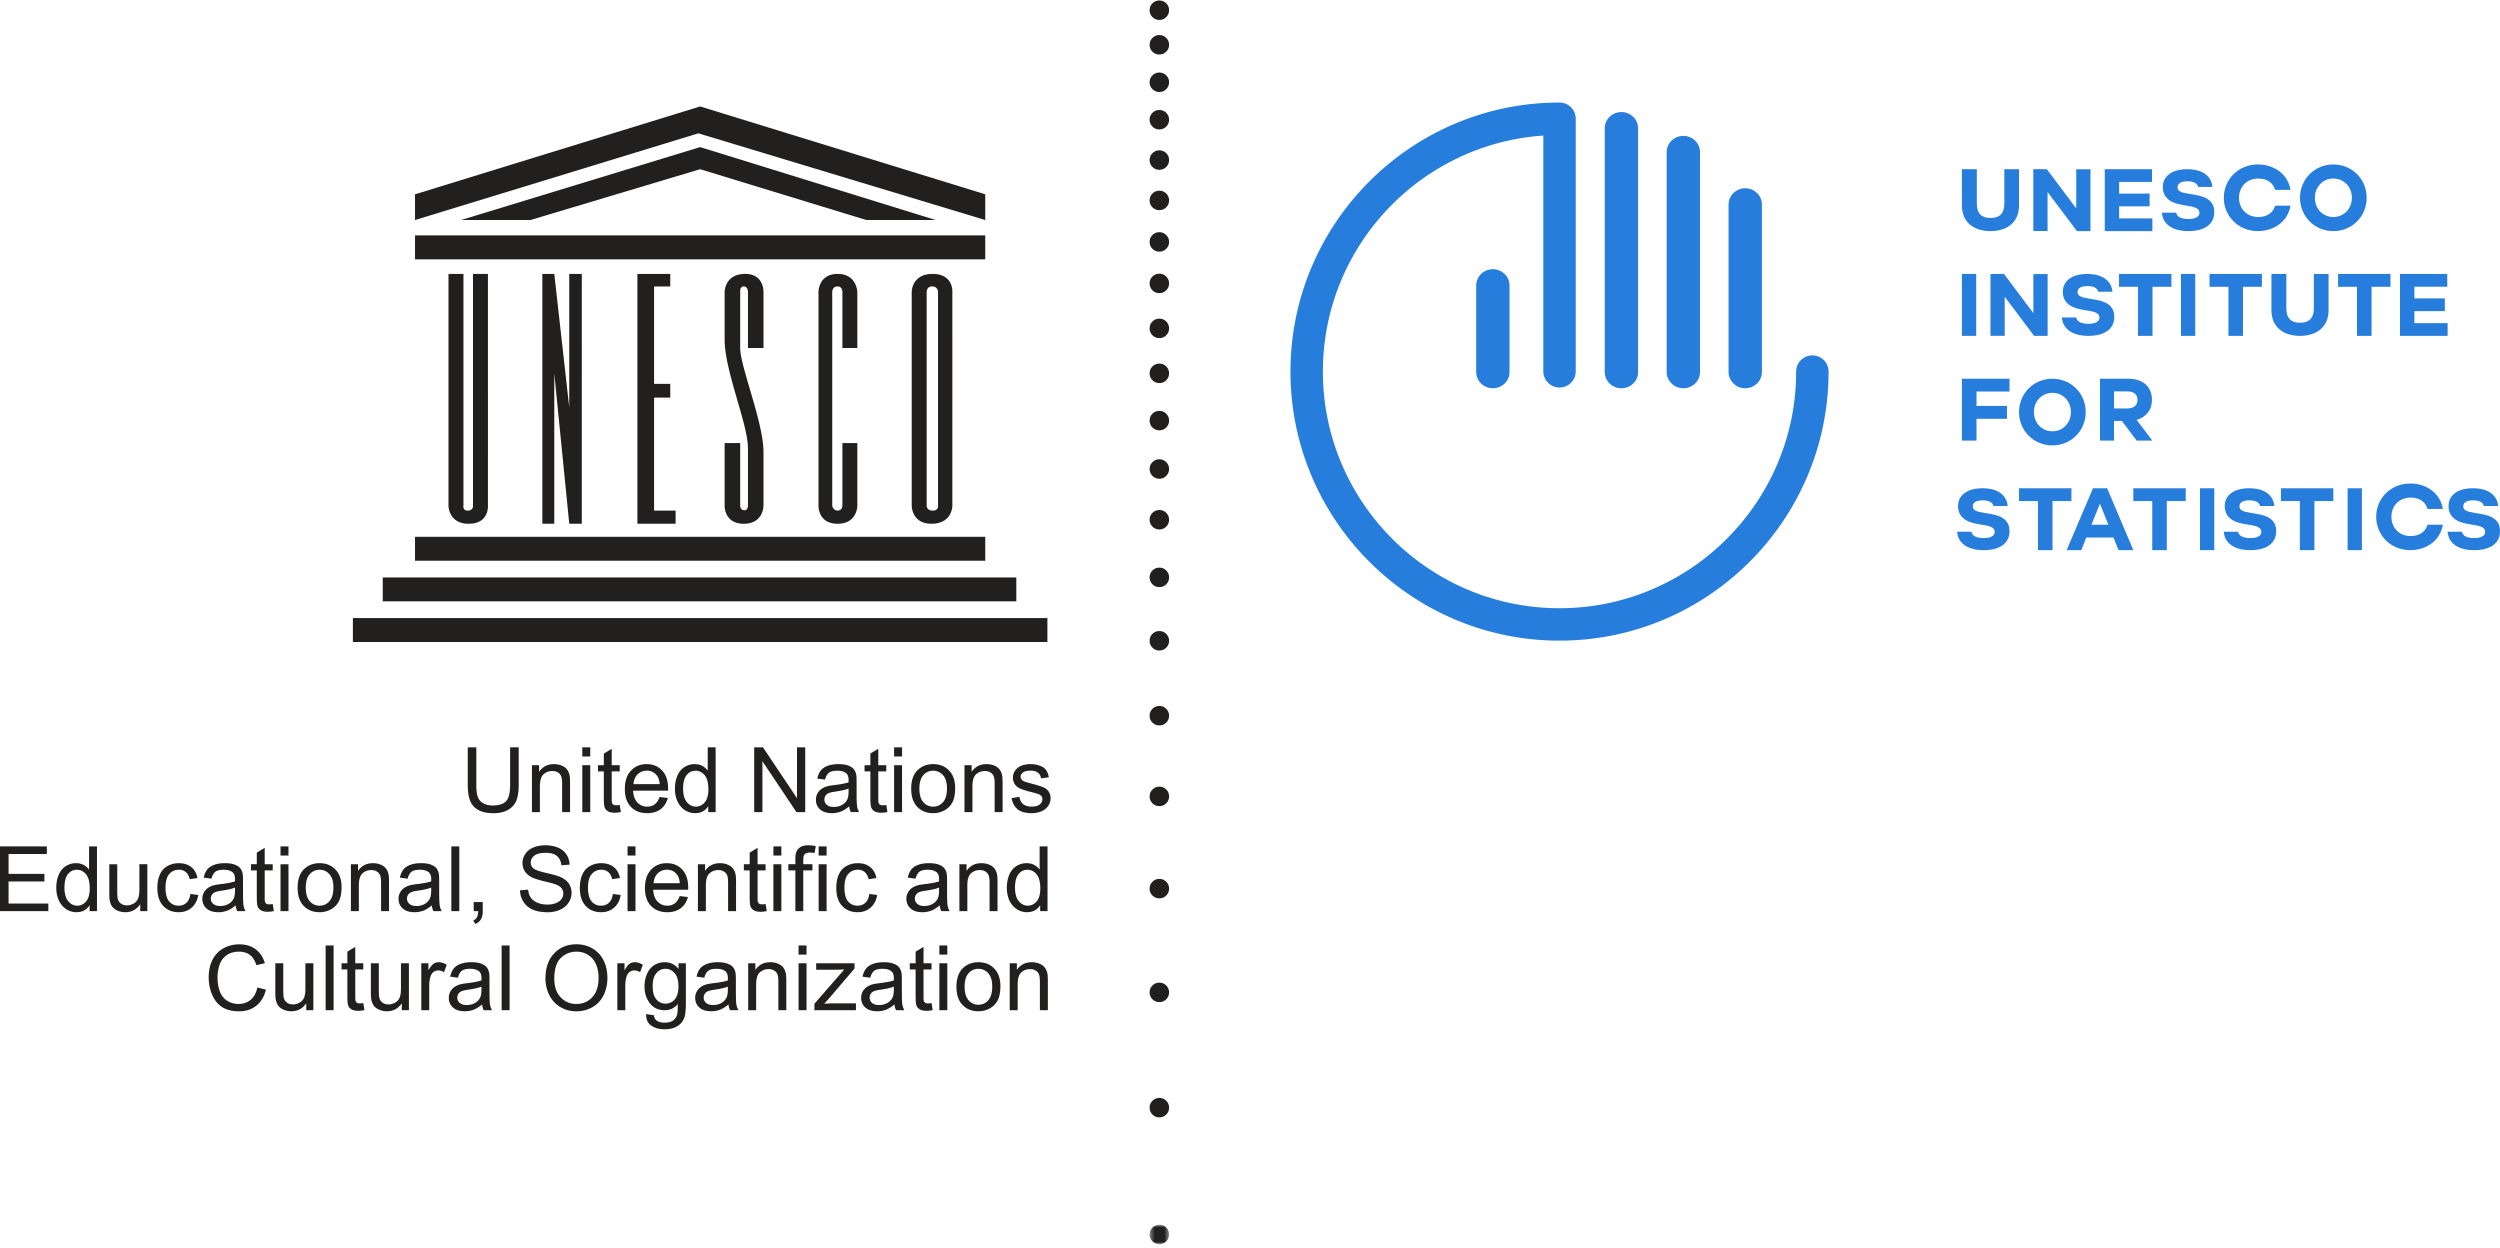 <svg width="525" height="262" xmlns="http://www.w3.org/2000/svg" xmlns:xlink="http://www.w3.org/1999/xlink"><defs><path id="a" d="M.423.921h4.081V5H.423z"/></defs><g fill="none" fill-rule="evenodd"><path d="M244.908.7c.395.395.596.878.596 1.444 0 .567-.201 1.048-.596 1.445a1.97 1.97 0 0 1-1.444.596c-.565 0-1.046-.2-1.446-.596a1.974 1.974 0 0 1-.595-1.445c0-.566.2-1.05.595-1.444.4-.397.881-.596 1.446-.596.566 0 1.047.199 1.444.596M244.908 7.962c.395.395.596.878.596 1.444 0 .567-.201 1.048-.596 1.443a1.966 1.966 0 0 1-1.444.596 1.977 1.977 0 0 1-1.446-.596 1.966 1.966 0 0 1-.595-1.443c0-.566.2-1.049.595-1.444.4-.397.881-.596 1.446-.596.566 0 1.047.2 1.444.596M244.908 15.829c.395.397.596.88.596 1.446 0 .567-.201 1.046-.596 1.444a1.965 1.965 0 0 1-1.444.595 1.976 1.976 0 0 1-1.446-.595 1.973 1.973 0 0 1-.595-1.444c0-.566.2-1.05.595-1.446.4-.395.881-.594 1.446-.594.566 0 1.047.199 1.444.594M244.908 23.697c.395.397.596.878.596 1.444 0 .567-.201 1.049-.596 1.446a1.965 1.965 0 0 1-1.444.595 1.976 1.976 0 0 1-1.446-.595 1.976 1.976 0 0 1-.595-1.446c0-.566.2-1.047.595-1.444.4-.395.881-.595 1.446-.595.566 0 1.047.2 1.444.595M244.908 32.17c.395.396.596.879.596 1.444 0 .568-.201 1.047-.596 1.446a1.972 1.972 0 0 1-1.444.594 1.983 1.983 0 0 1-1.446-.594 1.978 1.978 0 0 1-.595-1.446c0-.565.2-1.048.595-1.443.4-.397.881-.596 1.446-.596.566 0 1.047.199 1.444.596M244.908 40.643c.395.397.596.878.596 1.444 0 .567-.201 1.049-.596 1.446a1.965 1.965 0 0 1-1.444.595 1.976 1.976 0 0 1-1.446-.595 1.976 1.976 0 0 1-.595-1.446c0-.566.2-1.047.595-1.444.4-.395.881-.593 1.446-.593.566 0 1.047.198 1.444.593M244.908 49.36c.395.394.596.875.596 1.44 0 .568-.201 1.05-.596 1.444a1.96 1.96 0 0 1-1.444.598 1.971 1.971 0 0 1-1.446-.598 1.967 1.967 0 0 1-.595-1.444c0-.565.2-1.046.595-1.44.4-.398.881-.597 1.446-.597.566 0 1.047.2 1.444.596M244.908 58.074c.395.395.596.878.596 1.443 0 .566-.201 1.047-.596 1.446a1.972 1.972 0 0 1-1.444.594 1.983 1.983 0 0 1-1.446-.594 1.98 1.98 0 0 1-.595-1.446c0-.565.2-1.048.595-1.443.4-.397.881-.596 1.446-.596.566 0 1.047.199 1.444.596M244.908 67.514c.395.395.596.878.596 1.443 0 .568-.201 1.05-.596 1.446a1.974 1.974 0 0 1-1.444.596 1.985 1.985 0 0 1-1.446-.596 1.974 1.974 0 0 1-.595-1.446c0-.565.2-1.048.595-1.443.4-.395.881-.596 1.446-.596.566 0 1.047.201 1.444.596M244.908 76.954c.395.397.596.878.596 1.444 0 .567-.201 1.05-.596 1.446a1.965 1.965 0 0 1-1.444.595 1.976 1.976 0 0 1-1.446-.595 1.976 1.976 0 0 1-.595-1.446c0-.566.2-1.047.595-1.444.4-.395.881-.593 1.446-.593.566 0 1.047.198 1.444.593M244.908 86.882c.395.397.596.878.596 1.444 0 .567-.201 1.049-.596 1.446a1.973 1.973 0 0 1-1.444.595c-.565 0-1.046-.2-1.446-.595a1.976 1.976 0 0 1-.595-1.446c0-.566.2-1.047.595-1.444.4-.395.881-.595 1.446-.595.566 0 1.047.2 1.444.595M244.908 97.048c.395.395.596.878.596 1.443 0 .568-.201 1.047-.596 1.446a1.974 1.974 0 0 1-1.444.596 1.985 1.985 0 0 1-1.446-.596 1.978 1.978 0 0 1-.595-1.446c0-.565.2-1.048.595-1.443.4-.397.881-.596 1.446-.596.566 0 1.047.2 1.444.596M244.908 107.7c.395.395.596.878.596 1.444 0 .567-.201 1.046-.596 1.445a1.962 1.962 0 0 1-1.444.596 1.973 1.973 0 0 1-1.446-.596 1.977 1.977 0 0 1-.595-1.445c0-.566.2-1.05.595-1.444.4-.395.881-.596 1.446-.596.566 0 1.047.2 1.444.596M244.908 119.805c.395.395.596.876.596 1.442 0 .567-.201 1.049-.596 1.448a1.971 1.971 0 0 1-1.444.593 1.982 1.982 0 0 1-1.446-.593 1.984 1.984 0 0 1-.595-1.448c0-.566.2-1.047.595-1.442.4-.397.881-.595 1.446-.595.566 0 1.047.198 1.444.595M244.908 133.117c.395.397.596.88.596 1.444 0 .57-.201 1.05-.596 1.446a1.965 1.965 0 0 1-1.444.595 1.976 1.976 0 0 1-1.446-.595 1.973 1.973 0 0 1-.595-1.446c0-.564.2-1.047.595-1.444.4-.395.881-.593 1.446-.593.566 0 1.047.198 1.444.593M244.908 148.854c.395.395.596.878.596 1.443 0 .568-.201 1.047-.596 1.446a1.972 1.972 0 0 1-1.444.594 1.983 1.983 0 0 1-1.446-.594 1.978 1.978 0 0 1-.595-1.446c0-.565.2-1.048.595-1.443.4-.397.881-.596 1.446-.596.566 0 1.047.199 1.444.596M244.908 165.8c.395.395.596.878.596 1.443 0 .566-.201 1.047-.596 1.446a1.972 1.972 0 0 1-1.444.594 1.983 1.983 0 0 1-1.446-.594 1.98 1.98 0 0 1-.595-1.446c0-.565.2-1.048.595-1.443.4-.397.881-.596 1.446-.596.566 0 1.047.199 1.444.596M244.908 185.166c.395.395.596.878.596 1.444 0 .567-.201 1.048-.596 1.446a1.971 1.971 0 0 1-1.444.593 1.982 1.982 0 0 1-1.446-.593 1.978 1.978 0 0 1-.595-1.446c0-.566.2-1.05.595-1.444.4-.397.881-.596 1.446-.596.566 0 1.047.199 1.444.596M244.908 206.954c.395.397.596.878.596 1.444a1.97 1.97 0 0 1-.596 1.444 1.96 1.96 0 0 1-1.444.597 1.97 1.97 0 0 1-1.446-.597 1.968 1.968 0 0 1-.595-1.444c0-.566.2-1.047.595-1.444.4-.395.881-.593 1.446-.593.566 0 1.047.198 1.444.593M244.908 231.162c.395.397.596.878.596 1.444a1.97 1.97 0 0 1-.596 1.444 1.96 1.96 0 0 1-1.444.597 1.97 1.97 0 0 1-1.446-.597 1.968 1.968 0 0 1-.595-1.444c0-.566.2-1.047.595-1.444.4-.395.881-.593 1.446-.593.566 0 1.047.198 1.444.593" fill="#221F1F"/><g transform="translate(241 256.274)"><mask id="b" fill="#fff"><use xlink:href="#a"/></mask><path d="M3.908 1.515c.395.397.596.878.596 1.444 0 .567-.201 1.048-.596 1.445A1.966 1.966 0 0 1 2.464 5a1.977 1.977 0 0 1-1.446-.596A1.974 1.974 0 0 1 .423 2.96c0-.566.2-1.047.595-1.444.4-.395.881-.594 1.446-.594.566 0 1.047.2 1.444.594" fill="#221F1F" mask="url(#b)"/></g><path fill="#221F1F" d="M87.155 117.748H206.9v-5.02H87.155zM80.378 126.282h133.046v-5.021H80.378zM74.105 134.816h145.849V129.8H74.105zM87.155 54.453H206.9v-5.02H87.155zM111.383 46.204l35.643-10.67 34.897 10.67h14.556l-49.453-15.312L96.82 46.204z"/><path fill="#221F1F" d="M87.156 46.204l59.495-18.206 60.25 18.206v-5.402l-59.876-18.449-59.87 18.45zM94.183 106.218s0 3.771 4.271 3.771c4.266 0 4.013-3.77 4.013-3.77V57.52H99.33v48.823s0 .883-1.13.883-.874-1.136-.874-1.136v-48.57h-3.143v48.697zM113.893 109.989h2.507v-31.55l3.142 31.55h2.635V57.522h-2.635v28.04l-3.142-28.04h-2.507zM133.854 109.989h8.024v-2.768h-4.519V83.5h3.396v-2.884h-3.396V60.154h3.396v-2.632h-6.9zM180.039 73.086V61.281s-.127-3.759-4.141-3.759c-4.015 0-4.015 3.759-4.015 3.759v44.937s-.132 3.771 4.015 3.771c4.14 0 4.14-3.771 4.14-3.771V93.041h-3.136v13.177s0 1.003-1.004 1.003c-.944 0-1.13-1.003-1.13-1.003V61.281s0-1.128 1.13-1.128c1.004 0 1.004 1.128 1.004 1.128v11.805h3.137zM196.985 106.218s.125 1.01-1.134 1.01c-1.25 0-1.25-1.01-1.25-1.01V61.285s0-1.132 1.129-1.132c1.255 0 1.255 1.132 1.255 1.132v44.933zm3.01-44.933s.254-3.764-4.144-3.764c-4.39 0-4.39 3.764-4.39 3.764v44.933s0 3.771 4.143 3.771c4.392 0 4.392-3.77 4.392-3.77V61.284zM157.07 106.218s0 1.01-.818.935c-.813-.058-.813-.935-.813-.935V93.041h-3.266v13.177s-.124 3.771 4.015 3.771c4.145 0 4.145-3.77 4.145-3.77V94.87c-.014-6.162-4.894-17.896-4.894-21.784v-11.8s-.128-1.133.75-1.133c.88 0 .88 1.132.88 1.132v11.801h3.264v-11.8s.126-3.893-4.017-3.765c-4.143.12-4.143 3.764-4.143 3.764v10.041c0 6.59 4.896 17.7 4.896 22.78v12.112zM107.125 156.941h1.8v7.858c0 1.367-.154 2.453-.464 3.256-.31.804-.867 1.458-1.675 1.962-.807.505-1.866.757-3.177.757-1.274 0-2.316-.22-3.127-.659a3.76 3.76 0 0 1-1.734-1.906c-.347-.832-.519-1.969-.519-3.41v-7.858h1.798v7.85c0 1.18.111 2.05.33 2.61.22.56.597.992 1.132 1.294.534.304 1.19.455 1.962.455 1.323 0 2.267-.3 2.83-.9.563-.6.844-1.753.844-3.46v-7.849zM111.707 170.542v-9.853h1.504v1.401c.723-1.082 1.768-1.623 3.135-1.623.593 0 1.14.106 1.637.32.498.213.871.493 1.12.839.246.347.42.758.518 1.234.062.31.093.851.093 1.624v6.058h-1.67v-5.993c0-.68-.066-1.189-.194-1.527a1.619 1.619 0 0 0-.692-.806c-.33-.201-.719-.302-1.164-.302-.712 0-1.326.226-1.842.677-.516.452-.775 1.308-.775 2.57v5.381h-1.67zM122.283 170.542h1.67v-9.853h-1.67v9.853zm0-11.681h1.67v-1.92h-1.67v1.92zM130.14 169.048l.242 1.475a6.19 6.19 0 0 1-1.262.15c-.606 0-1.076-.098-1.41-.289a1.608 1.608 0 0 1-.705-.756c-.135-.312-.204-.97-.204-1.972v-5.668h-1.224v-1.299h1.224v-2.44l1.66-1.002v3.442h1.68v1.3h-1.68v5.76c0 .477.03.783.089.92a.692.692 0 0 0 .287.323c.133.081.324.121.572.121.185 0 .429-.022.732-.065M133.035 164.67h5.502c-.074-.83-.284-1.45-.63-1.865-.533-.644-1.223-.966-2.069-.966-.768 0-1.412.257-1.935.77-.523.514-.81 1.201-.868 2.06m5.483 2.7l1.726.214c-.272 1.007-.776 1.79-1.512 2.346-.736.558-1.676.835-2.82.835-1.44 0-2.584-.444-3.429-1.33-.844-.888-1.266-2.132-1.266-3.734 0-1.657.427-2.944 1.281-3.86.853-.916 1.96-1.374 3.32-1.374 1.32 0 2.395.45 3.23 1.346.835.897 1.252 2.158 1.252 3.785 0 .1-.003.248-.009.445h-7.348c.062 1.083.367 1.911.918 2.487.551.576 1.237.863 2.06.863.612 0 1.135-.16 1.567-.482.434-.322.776-.835 1.03-1.54M143.453 165.625c0 1.262.267 2.205.8 2.83.53.625 1.158.937 1.882.937.73 0 1.35-.299 1.86-.896s.765-1.507.765-2.732c0-1.348-.26-2.338-.78-2.969-.519-.63-1.159-.946-1.92-.946-.742 0-1.362.303-1.86.909-.498.607-.747 1.562-.747 2.867zm5.28 4.917v-1.243c-.626.977-1.544 1.466-2.757 1.466a3.867 3.867 0 0 1-2.166-.65c-.658-.432-1.169-1.037-1.53-1.813-.362-.777-.543-1.669-.543-2.677 0-.983.164-1.875.491-2.677.33-.801.821-1.414 1.476-1.841a3.94 3.94 0 0 1 2.198-.64c.594 0 1.123.125 1.587.376.464.25.841.576 1.132.978v-4.88h1.66v13.601h-1.549zM158.381 170.542v-13.601h1.846l7.144 10.679v-10.679h1.725v13.601h-1.846l-7.143-10.688v10.688zM178.197 165.597c-.606.248-1.516.458-2.728.631-.685.1-1.171.21-1.457.334a1.47 1.47 0 0 0-.659.542 1.434 1.434 0 0 0-.23.794c0 .445.168.816.506 1.113.337.297.83.445 1.478.445.644 0 1.215-.14 1.718-.422.5-.28.868-.666 1.103-1.155.18-.377.27-.933.27-1.67v-.612zm.14 3.73c-.618.525-1.214.896-1.786 1.113a5.173 5.173 0 0 1-1.841.324c-1.084 0-1.916-.264-2.496-.792-.582-.53-.873-1.205-.873-2.028 0-.482.11-.923.33-1.322.219-.399.506-.719.863-.96a4.063 4.063 0 0 1 1.2-.547c.328-.087.822-.17 1.484-.25 1.35-.162 2.342-.353 2.98-.576.005-.229.008-.374.008-.436 0-.68-.156-1.16-.474-1.438-.425-.377-1.06-.566-1.9-.566-.785 0-1.365.138-1.74.413-.375.275-.652.762-.83 1.461l-1.632-.223c.148-.698.392-1.263.732-1.693.34-.43.832-.76 1.475-.993.643-.23 1.388-.347 2.236-.347.84 0 1.523.1 2.05.297.526.198.913.446 1.16.747.247.3.42.678.519 1.136.055.284.083.798.083 1.54v2.226c0 1.553.037 2.535.108 2.946.07.411.212.806.422 1.183h-1.744a3.535 3.535 0 0 1-.334-1.216zM186.12 169.048l.24 1.475a6.19 6.19 0 0 1-1.262.15c-.606 0-1.076-.098-1.41-.289a1.608 1.608 0 0 1-.705-.756c-.135-.312-.204-.97-.204-1.972v-5.668h-1.224v-1.299h1.224v-2.44l1.66-1.002v3.442h1.68v1.3h-1.68v5.76c0 .477.03.783.09.92a.692.692 0 0 0 .286.323c.133.081.324.121.572.121.185 0 .43-.022.732-.065M187.762 170.542h1.67v-9.853h-1.67v9.853zm0-11.681h1.67v-1.92h-1.67v1.92zM193.069 165.616c0 1.262.274 2.207.825 2.834a2.647 2.647 0 0 0 2.078.942c.829 0 1.519-.316 2.07-.946.549-.631.825-1.593.825-2.886 0-1.218-.277-2.141-.83-2.77-.554-.627-1.242-.941-2.065-.941-.835 0-1.527.313-2.078.937-.551.625-.825 1.568-.825 2.83m-1.717 0c0-1.824.507-3.176 1.522-4.054.847-.73 1.88-1.095 3.098-1.095 1.355 0 2.462.444 3.322 1.33.859.889 1.289 2.115 1.289 3.68 0 1.268-.19 2.265-.571 2.992a4.032 4.032 0 0 1-1.66 1.693 4.836 4.836 0 0 1-2.38.603c-1.38 0-2.494-.442-3.344-1.327-.851-.884-1.276-2.158-1.276-3.822M202.54 170.542v-9.853h1.503v1.401c.723-1.082 1.768-1.623 3.135-1.623.593 0 1.14.106 1.637.32.498.213.871.493 1.12.839.246.347.42.758.518 1.234.062.31.093.851.093 1.624v6.058h-1.67v-5.993c0-.68-.066-1.189-.194-1.527a1.619 1.619 0 0 0-.692-.806c-.33-.201-.719-.302-1.164-.302-.712 0-1.326.226-1.842.677-.516.452-.775 1.308-.775 2.57v5.381h-1.67zM212.438 167.601l1.652-.26c.092.662.35 1.17.775 1.522.423.352 1.015.53 1.776.53.767 0 1.336-.158 1.707-.47.37-.312.557-.678.557-1.099 0-.377-.164-.674-.492-.89-.23-.149-.797-.338-1.707-.567-1.225-.309-2.074-.577-2.546-.803-.474-.225-.832-.538-1.076-.936-.246-.4-.367-.84-.367-1.322 0-.439.1-.846.3-1.22.202-.375.476-.685.822-.933.26-.19.614-.354 1.063-.487a5.046 5.046 0 0 1 1.442-.199c.774 0 1.452.111 2.036.334.585.222 1.017.524 1.294.904.28.381.47.89.576 1.526l-1.632.223c-.075-.507-.29-.903-.646-1.187-.355-.285-.858-.427-1.507-.427-.767 0-1.314.127-1.642.38-.328.254-.492.551-.492.891 0 .217.068.411.205.584.135.18.348.328.639.446.167.062.659.204 1.476.426 1.18.316 2.005.574 2.472.775.466.201.834.493 1.099.877.266.383.4.86.4 1.428 0 .557-.163 1.081-.488 1.573-.325.492-.794.872-1.405 1.141-.613.27-1.306.404-2.078.404-1.281 0-2.257-.266-2.928-.798-.671-.532-1.1-1.32-1.285-2.366M0 191.342V177.74h9.834v1.605H1.8v4.166h7.523v1.596H1.8v4.629h8.35v1.605zM13.535 186.425c0 1.262.267 2.205.8 2.83.53.625 1.158.937 1.882.937.73 0 1.35-.3 1.86-.896.51-.597.765-1.507.765-2.732 0-1.348-.26-2.338-.78-2.97-.519-.63-1.159-.945-1.92-.945-.742 0-1.362.303-1.86.909-.498.607-.747 1.562-.747 2.867zm5.28 4.917v-1.243c-.626.977-1.544 1.466-2.757 1.466a3.867 3.867 0 0 1-2.166-.65c-.658-.432-1.169-1.037-1.53-1.813-.362-.777-.543-1.67-.543-2.677 0-.983.164-1.875.491-2.677.33-.801.821-1.414 1.476-1.841a3.94 3.94 0 0 1 2.198-.64c.594 0 1.123.125 1.587.376.464.25.841.576 1.132.978v-4.88h1.66v13.6h-1.549zM29.446 191.342v-1.447c-.767 1.113-1.81 1.67-3.126 1.67a3.995 3.995 0 0 1-1.628-.334c-.505-.223-.88-.503-1.123-.84-.244-.337-.416-.75-.515-1.238-.068-.328-.102-.848-.102-1.56v-6.104h1.67v5.465c0 .872.034 1.46.102 1.763.106.439.328.783.668 1.034.34.25.76.376 1.262.376.5 0 .97-.13 1.41-.386.44-.256.75-.606.933-1.047.18-.443.273-1.084.273-1.926v-5.28h1.67v9.854h-1.494zM39.985 187.733l1.643.213c-.18 1.132-.64 2.018-1.378 2.659-.74.639-1.648.96-2.724.96-1.348 0-2.432-.441-3.251-1.323-.82-.881-1.23-2.144-1.23-3.789 0-1.064.176-1.995.53-2.793.35-.798.889-1.396 1.609-1.795a4.772 4.772 0 0 1 2.352-.598c1.07 0 1.945.27 2.625.811.68.542 1.117 1.31 1.308 2.306l-1.623.25c-.155-.661-.428-1.159-.821-1.493-.394-.334-.868-.501-1.425-.501-.841 0-1.524.301-2.05.904-.525.604-.788 1.558-.788 2.862 0 1.324.253 2.286.76 2.886.508.6 1.17.899 1.986.899.656 0 1.203-.2 1.642-.603.439-.401.718-1.02.835-1.855M49.346 186.397c-.606.248-1.516.458-2.73.631-.684.099-1.17.21-1.455.334a1.47 1.47 0 0 0-.66.542 1.434 1.434 0 0 0-.23.794c0 .445.168.816.506 1.113.337.297.83.445 1.479.445.644 0 1.215-.14 1.717-.422.5-.281.868-.666 1.103-1.155.18-.377.27-.933.27-1.67v-.612zm.139 3.729c-.618.526-1.214.897-1.786 1.114a5.173 5.173 0 0 1-1.841.324c-1.083 0-1.915-.264-2.496-.792-.581-.53-.872-1.205-.872-2.028 0-.482.109-.923.329-1.322.219-.399.506-.719.863-.96a4.063 4.063 0 0 1 1.2-.547c.329-.087.823-.17 1.485-.251 1.349-.161 2.34-.352 2.979-.575.006-.229.009-.374.009-.436 0-.68-.157-1.16-.474-1.438-.426-.377-1.06-.566-1.901-.566-.785 0-1.365.138-1.74.413-.374.275-.651.762-.83 1.461l-1.632-.223c.148-.698.392-1.263.732-1.693.34-.43.832-.76 1.475-.993.643-.231 1.388-.347 2.236-.347.84 0 1.524.099 2.05.297.526.198.913.446 1.16.747.247.299.42.678.519 1.136.056.284.083.798.083 1.54v2.226c0 1.553.037 2.535.108 2.946.07.411.212.806.422 1.183h-1.744a3.535 3.535 0 0 1-.334-1.216zM57.268 189.848l.24 1.475a6.19 6.19 0 0 1-1.261.15c-.606 0-1.076-.098-1.41-.289a1.608 1.608 0 0 1-.705-.756c-.135-.312-.204-.97-.204-1.972v-5.668h-1.224v-1.299h1.224v-2.44l1.66-1.002v3.442h1.68v1.3h-1.68v5.76c0 .477.03.783.089.92a.692.692 0 0 0 .287.323c.133.081.324.121.572.121.185 0 .429-.022.732-.065M58.91 191.342h1.67v-9.853h-1.67v9.853zm0-11.681h1.67v-1.92h-1.67v1.92zM64.217 186.416c0 1.262.274 2.207.825 2.834a2.647 2.647 0 0 0 2.078.942c.829 0 1.519-.316 2.07-.946.549-.631.825-1.593.825-2.886 0-1.218-.277-2.141-.83-2.77-.554-.627-1.242-.941-2.065-.941-.835 0-1.527.313-2.078.937-.551.625-.825 1.568-.825 2.83m-1.717 0c0-1.824.507-3.176 1.522-4.054.847-.73 1.88-1.095 3.098-1.095 1.355 0 2.462.444 3.322 1.33.859.889 1.289 2.115 1.289 3.68 0 1.268-.19 2.265-.571 2.992a4.032 4.032 0 0 1-1.66 1.693 4.836 4.836 0 0 1-2.38.603c-1.379 0-2.494-.442-3.344-1.327-.851-.884-1.276-2.158-1.276-3.822M73.688 191.342v-9.853h1.504v1.4c.723-1.081 1.768-1.622 3.135-1.622.593 0 1.139.106 1.637.32.498.213.87.493 1.119.839.247.347.42.758.519 1.234.062.31.093.85.093 1.624v6.058h-1.67v-5.993c0-.68-.066-1.19-.194-1.527a1.619 1.619 0 0 0-.692-.806c-.331-.201-.72-.302-1.164-.302-.712 0-1.326.226-1.842.677-.516.452-.775 1.308-.775 2.57v5.38h-1.67zM90.545 186.397c-.606.248-1.516.458-2.729.631-.685.099-1.17.21-1.456.334a1.47 1.47 0 0 0-.659.542 1.434 1.434 0 0 0-.23.794c0 .445.167.816.505 1.113.337.297.83.445 1.48.445.643 0 1.214-.14 1.716-.422.5-.281.868-.666 1.103-1.155.18-.377.27-.933.27-1.67v-.612zm.14 3.729c-.619.526-1.215.897-1.787 1.114a5.173 5.173 0 0 1-1.84.324c-1.084 0-1.916-.264-2.497-.792-.58-.53-.872-1.205-.872-2.028 0-.482.11-.923.33-1.322.218-.399.505-.719.862-.96a4.063 4.063 0 0 1 1.201-.547c.328-.087.822-.17 1.484-.251 1.35-.161 2.341-.352 2.98-.575.005-.229.008-.374.008-.436 0-.68-.157-1.16-.474-1.438-.426-.377-1.06-.566-1.9-.566-.786 0-1.366.138-1.74.413-.375.275-.652.762-.83 1.461l-1.633-.223c.148-.698.392-1.263.732-1.693.34-.43.832-.76 1.475-.993.643-.231 1.388-.347 2.236-.347.841 0 1.524.099 2.051.297.525.198.912.446 1.16.747.246.299.42.678.518 1.136.056.284.083.798.083 1.54v2.226c0 1.553.037 2.535.108 2.946.07.411.212.806.422 1.183h-1.744a3.535 3.535 0 0 1-.334-1.216zM94.783 191.342h1.67v-13.601h-1.67zM99.478 191.342v-1.902h1.9v1.902c0 .699-.122 1.263-.37 1.693-.247.43-.64.762-1.177.997l-.464-.714c.352-.155.612-.382.779-.682.167-.3.26-.732.278-1.294h-.946zM109.201 186.972l1.697-.148c.081.68.268 1.238.562 1.674.294.436.75.79 1.368 1.057.62.27 1.314.404 2.088.404.686 0 1.293-.102 1.818-.306.526-.204.917-.484 1.174-.84.256-.355.385-.743.385-1.164 0-.427-.124-.799-.37-1.118-.248-.318-.657-.585-1.226-.802-.365-.142-1.172-.363-2.422-.664-1.249-.3-2.124-.582-2.625-.848-.649-.34-1.134-.763-1.452-1.267a3.106 3.106 0 0 1-.477-1.693c0-.686.195-1.328.584-1.925.39-.597.96-1.049 1.707-1.359.75-.309 1.581-.464 2.496-.464 1.007 0 1.897.163 2.667.487.77.325 1.362.803 1.776 1.434a4.1 4.1 0 0 1 .668 2.143l-1.725.13c-.093-.86-.407-1.509-.942-1.949-.535-.439-1.325-.658-2.37-.658-1.089 0-1.882.2-2.38.598-.498.4-.747.88-.747 1.443 0 .488.177.89.53 1.206.346.315 1.25.638 2.713.97 1.462.33 2.466.62 3.011.867.791.365 1.376.827 1.753 1.386.377.56.565 1.205.565 1.935 0 .723-.207 1.405-.62 2.046-.415.64-1.01 1.137-1.787 1.493-.776.356-1.649.534-2.62.534-1.232 0-2.263-.18-3.095-.539-.832-.358-1.484-.898-1.957-1.618-.474-.72-.723-1.536-.747-2.445M128.702 187.733l1.643.213c-.18 1.132-.64 2.018-1.378 2.659-.74.639-1.648.96-2.724.96-1.348 0-2.432-.441-3.25-1.323-.82-.881-1.23-2.144-1.23-3.789 0-1.064.175-1.995.53-2.793.35-.798.888-1.396 1.608-1.795a4.772 4.772 0 0 1 2.352-.598c1.07 0 1.945.27 2.625.811.68.542 1.117 1.31 1.308 2.306l-1.623.25c-.155-.661-.428-1.159-.82-1.493-.395-.334-.869-.501-1.426-.501-.84 0-1.524.301-2.05.904-.525.604-.788 1.558-.788 2.862 0 1.324.253 2.286.76 2.886.508.6 1.17.899 1.986.899.656 0 1.203-.2 1.642-.603.44-.401.718-1.02.835-1.855M131.782 191.342h1.67v-9.853h-1.67v9.853zm0-11.681h1.67v-1.92h-1.67v1.92zM137.256 185.47h5.502c-.074-.83-.284-1.45-.63-1.866-.533-.643-1.223-.965-2.069-.965-.768 0-1.412.257-1.935.77-.523.514-.81 1.201-.868 2.06m5.483 2.7l1.726.213c-.272 1.008-.776 1.791-1.512 2.347-.736.557-1.676.835-2.82.835-1.44 0-2.584-.444-3.429-1.33-.844-.889-1.266-2.133-1.266-3.735 0-1.657.427-2.944 1.281-3.86.853-.915 1.96-1.373 3.32-1.373 1.32 0 2.395.45 3.23 1.346.835.897 1.252 2.158 1.252 3.785 0 .1-.003.247-.009.445h-7.348c.062 1.083.367 1.911.918 2.486.551.576 1.237.863 2.06.863.612 0 1.135-.16 1.567-.482.434-.322.776-.835 1.03-1.54M146.56 191.342v-9.853h1.505v1.4c.723-1.081 1.768-1.622 3.135-1.622.593 0 1.139.106 1.637.32.498.213.87.493 1.119.839.247.347.42.758.519 1.234.062.31.093.85.093 1.624v6.058h-1.67v-5.993c0-.68-.066-1.19-.194-1.527a1.619 1.619 0 0 0-.692-.806c-.331-.201-.72-.302-1.164-.302-.712 0-1.326.226-1.842.677-.516.452-.775 1.308-.775 2.57v5.38h-1.67zM160.774 189.848l.24 1.475a6.19 6.19 0 0 1-1.261.15c-.606 0-1.076-.098-1.41-.289a1.608 1.608 0 0 1-.705-.756c-.135-.312-.204-.97-.204-1.972v-5.668h-1.224v-1.299h1.224v-2.44l1.66-1.002v3.442h1.68v1.3h-1.68v5.76c0 .477.03.783.089.92a.692.692 0 0 0 .287.323c.133.081.324.121.572.121.185 0 .429-.022.732-.065M162.416 191.342h1.67v-9.853h-1.67v9.853zm0-11.681h1.67v-1.92h-1.67v1.92zM167.027 191.342v-8.554h-1.476v-1.3h1.476v-1.047c0-.662.059-1.153.177-1.475a2.13 2.13 0 0 1 .848-1.053c.405-.27.973-.404 1.703-.404.469 0 .989.056 1.558.167l-.25 1.457a5.605 5.605 0 0 0-.984-.093c-.507 0-.865.109-1.076.325-.21.217-.315.622-.315 1.215v.909h1.92v1.299h-1.92v8.554h-1.661zM171.916 191.342h1.67v-9.853h-1.67v9.853zm0-11.681h1.67v-1.92h-1.67v1.92zM182.557 187.733l1.643.213c-.18 1.132-.64 2.018-1.378 2.659-.74.639-1.648.96-2.724.96-1.348 0-2.432-.441-3.251-1.323-.82-.881-1.23-2.144-1.23-3.789 0-1.064.176-1.995.53-2.793.35-.798.889-1.396 1.609-1.795a4.772 4.772 0 0 1 2.352-.598c1.07 0 1.945.27 2.625.811.68.542 1.117 1.31 1.308 2.306l-1.623.25c-.155-.661-.428-1.159-.821-1.493-.394-.334-.868-.501-1.425-.501-.841 0-1.524.301-2.05.904-.525.604-.788 1.558-.788 2.862 0 1.324.253 2.286.76 2.886.508.6 1.17.899 1.986.899.656 0 1.203-.2 1.642-.603.439-.401.718-1.02.835-1.855M197.197 186.397c-.606.248-1.516.458-2.728.631-.685.099-1.171.21-1.457.334a1.47 1.47 0 0 0-.659.542 1.434 1.434 0 0 0-.23.794c0 .445.168.816.506 1.113.337.297.83.445 1.478.445.644 0 1.215-.14 1.718-.422.5-.281.868-.666 1.103-1.155.18-.377.27-.933.27-1.67v-.612zm.14 3.729c-.618.526-1.214.897-1.786 1.114a5.173 5.173 0 0 1-1.841.324c-1.084 0-1.916-.264-2.496-.792-.582-.53-.873-1.205-.873-2.028 0-.482.11-.923.33-1.322.219-.399.506-.719.863-.96a4.063 4.063 0 0 1 1.2-.547c.328-.087.822-.17 1.484-.251 1.35-.161 2.342-.352 2.98-.575.005-.229.008-.374.008-.436 0-.68-.156-1.16-.474-1.438-.425-.377-1.06-.566-1.9-.566-.785 0-1.365.138-1.74.413-.375.275-.652.762-.83 1.461l-1.632-.223c.148-.698.392-1.263.732-1.693.34-.43.832-.76 1.475-.993.643-.231 1.388-.347 2.236-.347.84 0 1.523.099 2.05.297.526.198.913.446 1.16.747.247.299.42.678.519 1.136.055.284.083.798.083 1.54v2.226c0 1.553.037 2.535.108 2.946.07.411.212.806.422 1.183h-1.744a3.535 3.535 0 0 1-.334-1.216zM201.473 191.342v-9.853h1.504v1.4c.723-1.081 1.768-1.622 3.135-1.622.593 0 1.139.106 1.637.32.498.213.87.493 1.119.839.247.347.42.758.519 1.234.062.31.093.85.093 1.624v6.058h-1.67v-5.993c0-.68-.066-1.19-.194-1.527a1.619 1.619 0 0 0-.692-.806c-.331-.201-.72-.302-1.164-.302-.712 0-1.326.226-1.842.677-.516.452-.775 1.308-.775 2.57v5.38h-1.67zM213.153 186.425c0 1.262.267 2.205.799 2.83.53.625 1.159.937 1.883.937.729 0 1.349-.3 1.86-.896.51-.597.765-1.507.765-2.732 0-1.348-.26-2.338-.78-2.97-.52-.63-1.16-.945-1.92-.945-.742 0-1.362.303-1.86.909-.498.607-.747 1.562-.747 2.867zm5.279 4.917v-1.243c-.625.977-1.543 1.466-2.756 1.466a3.867 3.867 0 0 1-2.166-.65c-.658-.432-1.17-1.037-1.53-1.813-.362-.777-.543-1.67-.543-2.677 0-.983.164-1.875.49-2.677.33-.801.822-1.414 1.477-1.841a3.94 3.94 0 0 1 2.198-.64c.594 0 1.123.125 1.587.376.464.25.84.576 1.132.978v-4.88h1.66v13.6h-1.55zM54.05 207.374l1.8.455c-.377 1.478-1.057 2.605-2.036 3.38-.981.777-2.179 1.165-3.596 1.165-1.465 0-2.657-.298-3.576-.895-.918-.597-1.617-1.461-2.097-2.593a9.258 9.258 0 0 1-.719-3.646c0-1.416.271-2.652.812-3.706.541-1.055 1.311-1.855 2.31-2.403.998-.547 2.098-.821 3.298-.821 1.361 0 2.505.347 3.433 1.039.928.693 1.574 1.667 1.939 2.922l-1.772.418c-.316-.99-.774-1.71-1.373-2.162-.6-.451-1.355-.677-2.264-.677-1.045 0-1.919.25-2.621.752a3.963 3.963 0 0 0-1.479 2.017 8.115 8.115 0 0 0-.427 2.612c0 1.157.168 2.166.506 3.029.337.863.861 1.508 1.572 1.934.711.427 1.481.64 2.31.64 1.008 0 1.862-.29 2.56-.872.699-.581 1.173-1.443 1.42-2.588M64.31 212.142v-1.447c-.766 1.113-1.808 1.67-3.125 1.67a3.995 3.995 0 0 1-1.628-.334c-.505-.223-.88-.503-1.123-.84-.244-.337-.416-.75-.515-1.238-.068-.328-.102-.848-.102-1.559v-6.105h1.67v5.465c0 .872.034 1.46.102 1.763.106.44.328.783.668 1.034.34.25.76.376 1.262.376.5 0 .97-.129 1.41-.386.44-.256.75-.606.933-1.047.18-.443.273-1.084.273-1.926v-5.279h1.67v9.853H64.31zM68.383 212.143h1.67v-13.601h-1.67zM76.287 210.649l.241 1.475a6.19 6.19 0 0 1-1.262.149c-.606 0-1.076-.097-1.41-.288a1.608 1.608 0 0 1-.705-.757c-.135-.311-.204-.97-.204-1.972v-5.667h-1.224v-1.3h1.224v-2.44l1.66-1.001v3.441h1.68v1.3h-1.68v5.76c0 .478.03.784.09.92a.692.692 0 0 0 .286.323c.133.081.324.121.572.121.185 0 .43-.022.732-.064M84.377 212.142v-1.447c-.767 1.113-1.809 1.67-3.126 1.67a3.995 3.995 0 0 1-1.628-.334c-.505-.223-.879-.503-1.123-.84-.244-.337-.416-.75-.515-1.238-.068-.328-.102-.848-.102-1.559v-6.105h1.67v5.465c0 .872.034 1.46.102 1.763.106.44.328.783.668 1.034.34.25.761.376 1.262.376s.971-.129 1.41-.386c.44-.256.75-.606.933-1.047.181-.443.273-1.084.273-1.926v-5.279h1.67v9.853h-1.494zM88.469 212.142v-9.853h1.502v1.494c.384-.699.738-1.16 1.062-1.382a1.856 1.856 0 0 1 1.073-.334c.562 0 1.134.18 1.716.538l-.576 1.55c-.408-.242-.816-.363-1.224-.363-.365 0-.693.11-.984.33-.291.22-.498.524-.622.914a6.518 6.518 0 0 0-.277 1.948v5.158h-1.67zM101.105 207.197c-.606.248-1.516.458-2.73.631-.684.1-1.17.21-1.455.334a1.47 1.47 0 0 0-.66.542 1.434 1.434 0 0 0-.23.794c0 .445.168.816.506 1.113.337.297.83.445 1.479.445.644 0 1.215-.14 1.717-.422.5-.28.868-.666 1.103-1.155.18-.377.27-.933.27-1.67v-.612zm.139 3.73c-.618.525-1.214.896-1.786 1.113a5.173 5.173 0 0 1-1.841.324c-1.083 0-1.915-.264-2.496-.792-.581-.53-.872-1.205-.872-2.028 0-.482.109-.923.329-1.322.219-.399.506-.719.863-.96a4.063 4.063 0 0 1 1.2-.547c.329-.087.823-.17 1.485-.25 1.349-.162 2.34-.353 2.979-.576.006-.229.009-.374.009-.436 0-.68-.157-1.16-.474-1.438-.426-.377-1.06-.566-1.901-.566-.785 0-1.365.138-1.74.413-.374.275-.651.762-.83 1.461l-1.632-.223c.148-.698.392-1.263.732-1.693.34-.43.832-.76 1.475-.993.643-.23 1.388-.347 2.236-.347.84 0 1.524.1 2.05.297.526.198.913.446 1.16.747.247.3.42.678.519 1.136.056.284.083.798.083 1.54v2.226c0 1.553.037 2.535.108 2.946.07.411.212.806.422 1.183h-1.744a3.535 3.535 0 0 1-.334-1.216zM105.344 212.143h1.67v-13.601h-1.67zM116.403 205.546c0 1.639.44 2.93 1.322 3.874.882.942 1.988 1.414 3.317 1.414 1.355 0 2.469-.476 3.344-1.43.875-.951 1.314-2.302 1.314-4.053 0-1.107-.188-2.073-.562-2.9-.375-.824-.922-1.465-1.642-1.92-.721-.454-1.53-.681-2.426-.681-1.274 0-2.37.437-3.29 1.313-.917.875-1.377 2.336-1.377 4.383m-1.855-.028c0-2.257.606-4.025 1.818-5.302 1.213-1.277 2.777-1.916 4.695-1.916 1.255 0 2.387.3 3.395.9a5.868 5.868 0 0 1 2.305 2.51c.53 1.073.794 2.29.794 3.65 0 1.38-.28 2.614-.836 3.702-.556 1.089-1.344 1.913-2.365 2.473a6.764 6.764 0 0 1-3.303.839c-1.28 0-2.424-.31-3.432-.928a5.964 5.964 0 0 1-2.292-2.532 7.67 7.67 0 0 1-.78-3.396M129.643 212.142v-9.853h1.502v1.494c.384-.699.738-1.16 1.062-1.382a1.856 1.856 0 0 1 1.073-.334c.562 0 1.134.18 1.716.538l-.576 1.55c-.408-.242-.816-.363-1.224-.363-.365 0-.693.11-.984.33-.291.22-.498.524-.622.914a6.518 6.518 0 0 0-.277 1.948v5.158h-1.67zM137.064 207.04c0 1.293.257 2.236.77 2.83.514.593 1.157.89 1.93.89.767 0 1.41-.295 1.93-.886.519-.59.779-1.517.779-2.778 0-1.206-.267-2.116-.803-2.728-.535-.612-1.18-.918-1.934-.918-.742 0-1.373.3-1.893.904-.52.603-.78 1.499-.78 2.686m-1.381 5.919l1.624.24c.068.502.256.867.566 1.096.414.309.98.464 1.698.464.772 0 1.369-.155 1.79-.464.42-.31.705-.742.853-1.3.087-.34.127-1.053.12-2.142-.73.86-1.638 1.29-2.726 1.29-1.356 0-2.403-.49-3.146-1.466-.742-.977-1.113-2.15-1.113-3.516 0-.94.17-1.808.51-2.602.34-.795.834-1.41 1.48-1.842.646-.433 1.406-.65 2.278-.65 1.163 0 2.12.47 2.876 1.41v-1.187h1.54v8.517c0 1.533-.156 2.62-.47 3.26-.311.64-.806 1.146-1.483 1.517-.677.372-1.511.557-2.5.557-1.175 0-2.124-.264-2.85-.793-.722-.53-1.071-1.326-1.047-2.39M152.846 207.197c-.606.248-1.516.458-2.73.631-.684.1-1.17.21-1.455.334a1.47 1.47 0 0 0-.66.542 1.434 1.434 0 0 0-.23.794c0 .445.168.816.506 1.113.337.297.83.445 1.479.445.644 0 1.215-.14 1.717-.422.5-.28.868-.666 1.103-1.155.18-.377.27-.933.27-1.67v-.612zm.139 3.73c-.618.525-1.214.896-1.786 1.113a5.173 5.173 0 0 1-1.841.324c-1.083 0-1.915-.264-2.496-.792-.581-.53-.872-1.205-.872-2.028 0-.482.109-.923.329-1.322.219-.399.506-.719.863-.96a4.063 4.063 0 0 1 1.2-.547c.329-.087.823-.17 1.485-.25 1.349-.162 2.34-.353 2.979-.576.006-.229.009-.374.009-.436 0-.68-.157-1.16-.474-1.438-.426-.377-1.06-.566-1.901-.566-.785 0-1.365.138-1.74.413-.374.275-.651.762-.83 1.461l-1.632-.223c.148-.698.392-1.263.732-1.693.34-.43.832-.76 1.475-.993.643-.23 1.388-.347 2.236-.347.84 0 1.524.1 2.05.297.526.198.913.446 1.16.747.247.3.42.678.519 1.136.056.284.083.798.083 1.54v2.226c0 1.553.037 2.535.108 2.946.07.411.212.806.422 1.183h-1.744a3.535 3.535 0 0 1-.334-1.216zM157.121 212.142v-9.853h1.504v1.401c.723-1.082 1.768-1.623 3.135-1.623.593 0 1.14.106 1.637.32.498.213.871.493 1.12.84.246.346.42.757.518 1.233.062.31.093.851.093 1.624v6.058h-1.67v-5.993c0-.68-.066-1.189-.194-1.527a1.619 1.619 0 0 0-.692-.806c-.33-.2-.719-.302-1.164-.302-.712 0-1.326.226-1.842.677-.516.452-.775 1.308-.775 2.57v5.381h-1.67zM167.698 212.143h1.67v-9.853h-1.67v9.853zm0-11.681h1.67v-1.92h-1.67v1.92zM171.028 212.142v-1.354l6.27-7.2c-.71.037-1.337.056-1.881.056h-4.018v-1.355h8.053v1.104l-5.334 6.253-1.03 1.142c.748-.056 1.45-.084 2.106-.084h4.555v1.438h-8.721zM187.7 207.197c-.606.248-1.516.458-2.73.631-.684.1-1.17.21-1.456.334a1.47 1.47 0 0 0-.659.542 1.434 1.434 0 0 0-.23.794c0 .445.167.816.506 1.113.337.297.83.445 1.478.445.644 0 1.215-.14 1.718-.422.5-.28.868-.666 1.102-1.155.18-.377.27-.933.27-1.67v-.612zm.139 3.73c-.619.525-1.214.896-1.786 1.113a5.173 5.173 0 0 1-1.841.324c-1.083 0-1.915-.264-2.496-.792-.582-.53-.873-1.205-.873-2.028 0-.482.11-.923.33-1.322.219-.399.506-.719.863-.96a4.063 4.063 0 0 1 1.2-.547c.329-.087.823-.17 1.484-.25 1.35-.162 2.341-.353 2.98-.576.006-.229.008-.374.008-.436 0-.68-.156-1.16-.474-1.438-.425-.377-1.06-.566-1.9-.566-.786 0-1.365.138-1.74.413-.374.275-.651.762-.83 1.461l-1.633-.223c.149-.698.393-1.263.732-1.693.34-.43.833-.76 1.476-.993.643-.23 1.387-.347 2.236-.347.84 0 1.524.1 2.05.297.525.198.912.446 1.16.747.246.3.42.678.519 1.136.055.284.083.798.083 1.54v2.226c0 1.553.036 2.535.107 2.946.07.411.213.806.423 1.183h-1.744a3.535 3.535 0 0 1-.334-1.216zM195.621 210.649l.241 1.475a6.19 6.19 0 0 1-1.262.149c-.606 0-1.076-.097-1.41-.288a1.608 1.608 0 0 1-.705-.757c-.135-.311-.204-.97-.204-1.972v-5.667h-1.224v-1.3h1.224v-2.44l1.66-1.001v3.441h1.68v1.3h-1.68v5.76c0 .478.03.784.09.92a.692.692 0 0 0 .286.323c.133.081.324.121.572.121.185 0 .43-.022.732-.064M197.264 212.143h1.67v-9.853h-1.67v9.853zm0-11.681h1.67v-1.92h-1.67v1.92zM202.57 207.216c0 1.262.275 2.207.826 2.834a2.647 2.647 0 0 0 2.078.942c.829 0 1.519-.316 2.07-.946.549-.631.825-1.593.825-2.886 0-1.218-.277-2.141-.83-2.77-.554-.627-1.242-.941-2.065-.941-.835 0-1.527.313-2.078.937-.551.625-.825 1.568-.825 2.83m-1.717 0c0-1.824.507-3.176 1.522-4.054.847-.73 1.88-1.095 3.098-1.095 1.355 0 2.462.444 3.322 1.33.859.889 1.289 2.115 1.289 3.68 0 1.268-.19 2.265-.571 2.992a4.032 4.032 0 0 1-1.66 1.693 4.836 4.836 0 0 1-2.38.603c-1.38 0-2.494-.442-3.344-1.327-.851-.884-1.276-2.158-1.276-3.822M212.041 212.142v-9.853h1.504v1.401c.723-1.082 1.768-1.623 3.135-1.623.593 0 1.14.106 1.637.32.498.213.871.493 1.12.84.246.346.42.757.518 1.233.062.31.093.851.093 1.624v6.058h-1.67v-5.993c0-.68-.066-1.189-.194-1.527a1.619 1.619 0 0 0-.692-.806c-.33-.2-.719-.302-1.164-.302-.712 0-1.326.226-1.842.677-.516.452-.775 1.308-.775 2.57v5.381h-1.67z"/><g fill="#267DDC"><path d="M380.596 74.63a3.403 3.403 0 0 0-3.403 3.404c0 27.4-22.292 49.692-49.693 49.692-27.401 0-49.693-22.293-49.693-49.692 0-26.257 20.471-47.807 46.29-49.564v49.564a3.404 3.404 0 0 0 6.807 0V24.937a3.403 3.403 0 0 0-3.404-3.404c-31.153 0-56.5 25.347-56.5 56.5 0 31.155 25.347 56.5 56.5 56.5 31.154 0 56.5-25.345 56.5-56.5a3.403 3.403 0 0 0-3.404-3.403"/><path d="M310 59.945v18.176c0 1.884 1.567 3.412 3.5 3.412s3.5-1.528 3.5-3.412V59.945c0-1.884-1.567-3.412-3.5-3.412s-3.5 1.528-3.5 3.412M366.5 81.533c1.933 0 3.5-1.527 3.5-3.41v-35.18c0-1.883-1.567-3.41-3.5-3.41-1.934 0-3.5 1.527-3.5 3.41v35.18c0 1.883 1.566 3.41 3.5 3.41M340.5 81.533c1.934 0 3.5-1.518 3.5-3.39V26.923c0-1.872-1.566-3.39-3.5-3.39-1.933 0-3.5 1.518-3.5 3.39v51.218c0 1.873 1.567 3.391 3.5 3.391M353.5 81.533c1.933 0 3.5-1.53 3.5-3.416V31.95c0-1.887-1.567-3.417-3.5-3.417s-3.5 1.53-3.5 3.417v46.167c0 1.886 1.567 3.416 3.5 3.416M412 43.11v-7.577h3.131v7.23c0 2.155 1.07 3.014 2.879 3.014 1.808 0 2.898-.859 2.898-3.014v-7.23H424v7.577c0 3.707-2.664 5.423-6.009 5.423-3.327 0-5.991-1.716-5.991-5.423M429.84 35.533l6.17 8.241v-8.222H439v12.981h-2.84l-6.17-8.222v8.203H427v-12.98zM442 48.533v-13h9.924v2.675h-6.905v2.451h6.397v2.675h-6.397v2.525H452v2.674zM461.888 44.698c0-.738-.582-1.17-2.185-1.423l-1.355-.234c-2.899-.45-4.155-1.8-4.155-3.744 0-2.232 1.798-3.764 5.142-3.764 3.287 0 5.084 1.513 5.278 3.728h-2.997c-.155-.757-.946-1.189-2.242-1.189-1.334 0-2.089.432-2.089 1.243 0 .81.716 1.134 2.3 1.367l1.375.235c2.9.45 4.04 1.692 4.04 3.62 0 2.628-2.127 3.996-5.432 3.996-3.385 0-5.394-1.476-5.568-3.871h3.015c.116.828.967 1.332 2.591 1.332 1.45 0 2.282-.486 2.282-1.296M474.165 34.533c3.408 0 6.313 2.069 6.835 5.337h-3.213c-.427-1.392-1.57-2.378-3.563-2.378-2.305 0-4.03 1.662-4.03 4.04 0 2.38 1.725 4.042 4.03 4.042 1.993 0 3.136-.985 3.563-2.378H481c-.522 3.268-3.427 5.337-6.835 5.337-4.047 0-7.165-3.075-7.165-7 0-3.926 3.118-7 7.165-7M493.893 41.533c0-2.359-1.743-4.041-3.883-4.041-2.16 0-3.884 1.682-3.884 4.04 0 2.36 1.724 4.042 3.884 4.042 2.14 0 3.883-1.683 3.883-4.041m3.107 0c0 3.925-3.068 7-6.99 7s-7.01-3.075-7.01-7c0-3.926 3.088-7 7.01-7 3.922 0 6.99 3.074 6.99 7M412 70.533h3v-13h-3zM420.84 57.533l6.17 8.24v-8.221H430v12.981h-2.84l-6.17-8.222v8.203H418v-12.98zM440.888 66.698c0-.738-.582-1.17-2.185-1.422l-1.355-.235c-2.899-.45-4.155-1.8-4.155-3.745 0-2.232 1.798-3.763 5.142-3.763 3.287 0 5.085 1.512 5.278 3.727h-2.996c-.155-.756-.947-1.188-2.243-1.188-1.334 0-2.089.432-2.089 1.242s.717 1.134 2.302 1.369l1.373.234c2.9.45 4.04 1.692 4.04 3.619 0 2.629-2.127 3.997-5.431 3.997-3.385 0-5.395-1.476-5.569-3.871h3.016c.115.828.967 1.333 2.59 1.333 1.45 0 2.282-.487 2.282-1.297M456 60.226h-3.973v10.307h-3.053V60.226H445v-2.693h11zM458 70.533h3v-13h-3zM475 60.226h-3.973v10.307h-3.053V60.226H464v-2.693h11zM477 65.11v-7.577h3.13v7.23c0 2.155 1.07 3.014 2.88 3.014 1.808 0 2.897-.859 2.897-3.013v-7.23H489v7.576c0 3.707-2.663 5.423-6.01 5.423-3.327 0-5.99-1.716-5.99-5.423M502 60.226h-3.973v10.307h-3.053V60.226H491v-2.693h11zM504 70.533v-13h9.924v2.675h-6.905v2.451h6.397v2.675h-6.397v2.525H514v2.674zM412 92.533v-13h10v2.693h-6.934v3.026h6.397v2.694h-6.397v4.587zM434.894 86.534c0-2.36-1.744-4.042-3.884-4.042-2.16 0-3.885 1.682-3.885 4.042 0 2.358 1.725 4.04 3.885 4.04 2.14 0 3.884-1.682 3.884-4.04m3.106 0c0 3.924-3.068 7-6.99 7-3.923 0-7.01-3.076-7.01-7 0-3.926 3.087-7 7.01-7 3.922 0 6.99 3.074 6.99 7M446.667 85.773c1.453 0 2.207-.65 2.207-1.802 0-1.132-.754-1.782-2.207-1.782h-2.723v3.584h2.723zm-2.723 6.76H441v-13h5.924c3.31 0 4.985 1.875 4.985 4.438 0 2.006-1.103 3.603-3.22 4.198L452 92.533h-3.292l-3.11-4.141h-1.654v4.141zM418.888 111.698c0-.738-.58-1.17-2.185-1.422l-1.353-.234c-2.9-.45-4.157-1.802-4.157-3.745 0-2.233 1.799-3.764 5.142-3.764 3.288 0 5.085 1.512 5.278 3.727h-2.996c-.155-.756-.947-1.189-2.242-1.189-1.334 0-2.09.433-2.09 1.243s.717 1.135 2.302 1.369l1.374.234c2.9.45 4.039 1.693 4.039 3.619 0 2.629-2.126 3.997-5.432 3.997-3.384 0-5.395-1.475-5.568-3.87h3.015c.116.827.967 1.332 2.592 1.332 1.45 0 2.281-.486 2.281-1.297M435 105.226h-3.973v10.307h-3.052v-10.307H424v-2.693h11zM439.203 110.192h3.556l-1.778-4.432-1.778 4.432zm4.623 2.69h-5.708l-1.049 2.651H434l5.522-13h2.975l5.503 13h-3.107l-1.067-2.651zM459 105.226h-3.974v10.307h-3.051v-10.307H448v-2.693h11zM462 115.533h3v-13h-3zM474.888 111.698c0-.738-.58-1.17-2.185-1.422l-1.353-.234c-2.9-.45-4.157-1.802-4.157-3.745 0-2.233 1.799-3.764 5.142-3.764 3.288 0 5.085 1.512 5.278 3.727h-2.996c-.155-.756-.947-1.189-2.242-1.189-1.334 0-2.09.433-2.09 1.243s.718 1.135 2.303 1.369l1.373.234c2.9.45 4.039 1.693 4.039 3.619 0 2.629-2.126 3.997-5.432 3.997-3.383 0-5.395-1.475-5.568-3.87h3.016c.115.827.966 1.332 2.59 1.332 1.45 0 2.282-.486 2.282-1.297M490 105.226h-3.973v10.307h-3.053v-10.307H479v-2.693h11zM493 115.533h3v-13h-3zM506.165 101.533c3.409 0 6.313 2.07 6.835 5.337h-3.214c-.426-1.392-1.569-2.378-3.563-2.378-2.304 0-4.028 1.662-4.028 4.042 0 2.378 1.724 4.04 4.028 4.04 1.994 0 3.137-.985 3.563-2.378H513c-.522 3.268-3.426 5.337-6.835 5.337-4.047 0-7.165-3.075-7.165-7 0-3.926 3.118-7 7.165-7M521.888 111.698c0-.738-.58-1.17-2.185-1.422l-1.353-.234c-2.901-.45-4.157-1.802-4.157-3.745 0-2.233 1.799-3.764 5.142-3.764 3.287 0 5.085 1.512 5.278 3.727h-2.996c-.155-.756-.948-1.189-2.243-1.189-1.333 0-2.088.433-2.088 1.243s.716 1.135 2.301 1.369l1.373.234c2.9.45 4.04 1.693 4.04 3.619 0 2.629-2.126 3.997-5.432 3.997-3.384 0-5.395-1.475-5.568-3.87h3.015c.116.827.967 1.332 2.59 1.332 1.451 0 2.283-.486 2.283-1.297"/></g></g></svg>
